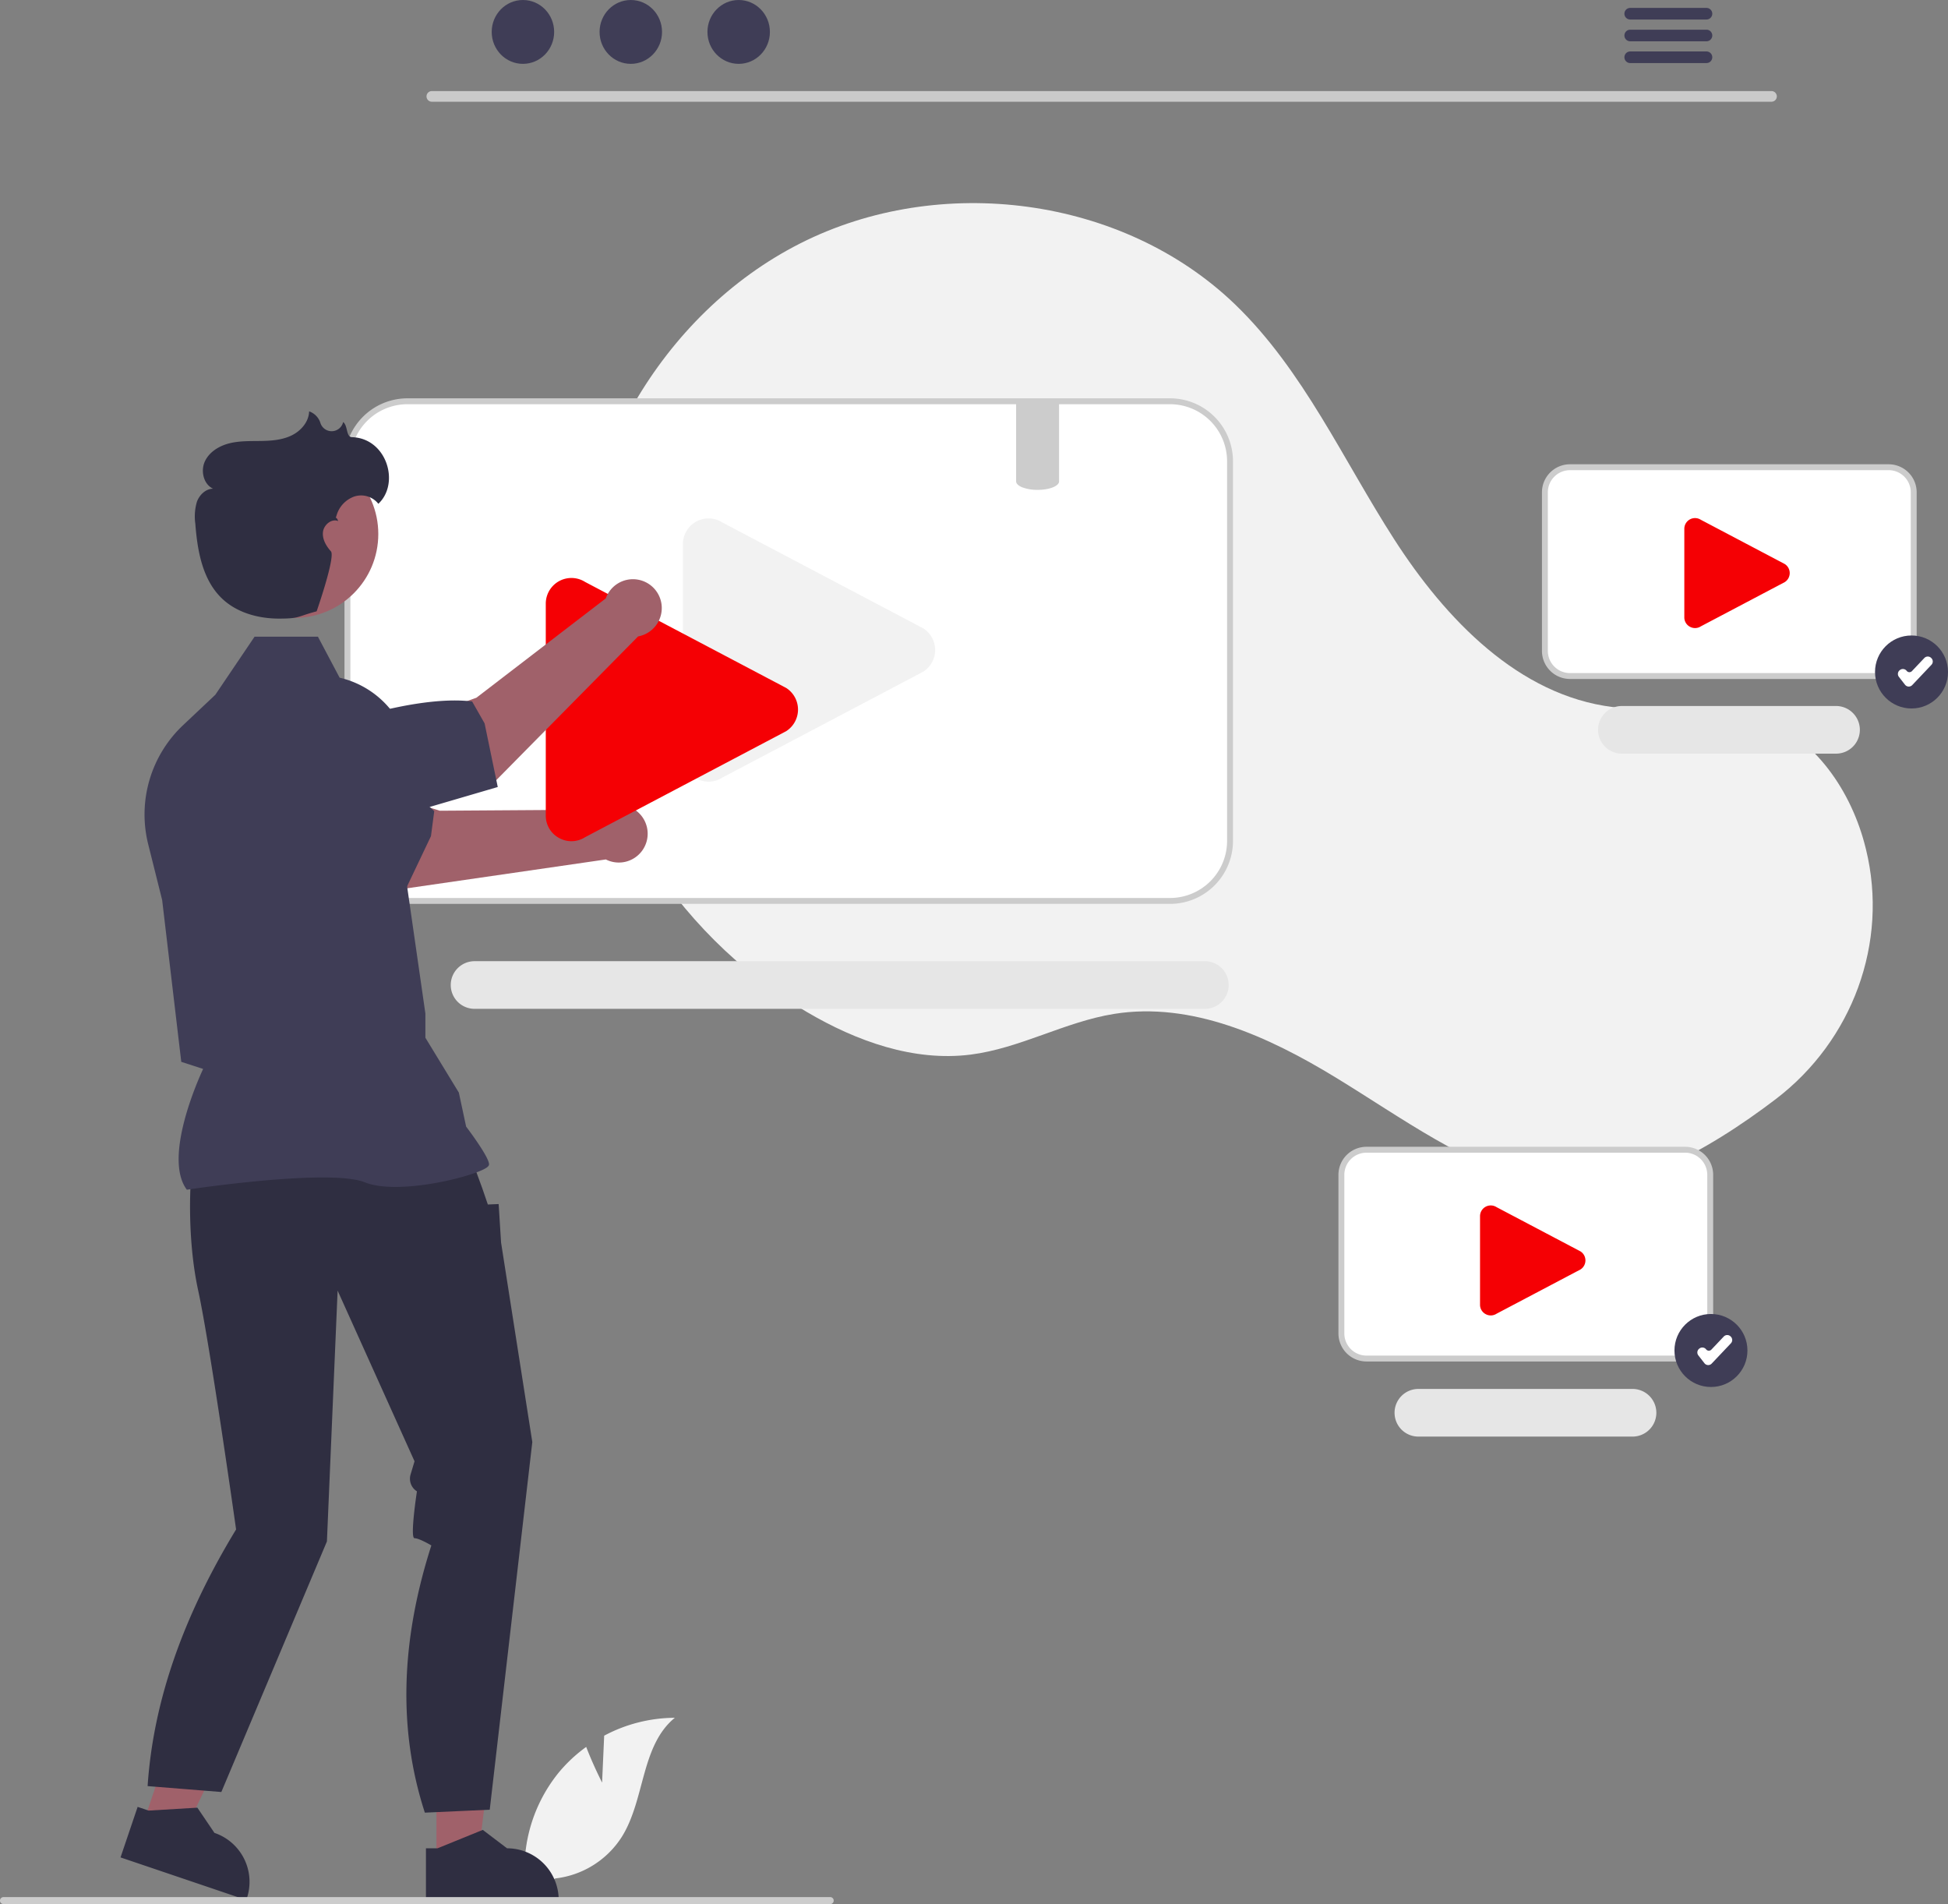 <svg xmlns="http://www.w3.org/2000/svg" data-name="Layer 1" width="660.472" height="645.448" viewBox="0 0 660.472 645.448" xmlns:xlink="http://www.w3.org/1999/xlink"><rect x="0" y="0" width="660.472" height="645.448" fill="#808080" stroke="none"/><path d="M473.905,731.531l.707-15.9a51.353,51.353,0,0,1,23.953-6.063c-11.504,9.405-10.066,27.536-17.866,40.184a30.889,30.889,0,0,1-22.651,14.274l-9.627,5.894a51.76,51.76,0,0,1,10.91-41.943,49.997,49.997,0,0,1,9.189-8.538C470.825,725.519,473.905,731.531,473.905,731.531Z" transform="translate(-269.764 -127.276)" fill="#f2f2f2"/><path d="M871.837,499.854c25.955-19.769,38.352-52.989,30.591-84.679q-.289-1.181-.611-2.357c-5.145-18.811-17.874-36.689-36.427-42.699-15.578-5.047-32.581-1.166-48.832-3.173-31.902-3.94-56.635-29.752-74.038-56.778-17.403-27.026-30.777-57.278-53.902-79.605-38.117-36.803-100.295-44.727-147.555-20.771-47.26,23.956-77.363,77.104-76.08,130.073,1.284,52.969,32.729,103.611,78.396,130.48,16.776,9.87,36.179,16.863,55.489,14.416,16.755-2.123,31.979-11.126,48.655-13.799,26.219-4.202,52.27,7.652,74.948,21.466,22.677,13.814,44.582,30.188,70.351,36.592C817.845,535.239,848.845,517.366,871.837,499.854Z" transform="translate(-269.764 -127.276)" fill="#f2f2f2"/><path d="M666.469,263.299h-258.57a20.364,20.364,0,0,0-20.34,20.34v128.69a20.364,20.364,0,0,0,20.34,20.34h258.57a20.357,20.357,0,0,0,20.34-20.34v-128.69A20.357,20.357,0,0,0,666.469,263.299Z" transform="translate(-269.764 -127.276)" fill="#fff"/><path d="M666.47,433.672H407.904a21.365,21.365,0,0,1-21.34-21.34V283.637a21.365,21.365,0,0,1,21.34-21.34h258.566a21.365,21.365,0,0,1,21.34,21.34V412.331A21.365,21.365,0,0,1,666.47,433.672ZM407.904,264.297a19.363,19.363,0,0,0-19.34,19.34V412.331a19.363,19.363,0,0,0,19.34,19.34h258.566a19.363,19.363,0,0,0,19.34-19.34V283.637a19.363,19.363,0,0,0-19.34-19.34Z" transform="translate(-269.764 -127.276)" fill="#ccc"/><path d="M678.364,469.248H430.576a8.076,8.076,0,0,1,0-16.151H678.364a8.076,8.076,0,0,1,0,16.151Z" transform="translate(-269.764 -127.276)" fill="#e6e6e6"/><path d="M510.012,392.241a8.694,8.694,0,0,1-4.194-1.092,8.581,8.581,0,0,1-4.508-7.62V311.706a8.694,8.694,0,0,1,13.356-7.339l68.131,35.911a8.694,8.694,0,0,1,0,14.677L514.665,390.867A8.653,8.653,0,0,1,510.012,392.241Z" transform="translate(-269.764 -127.276)" fill="#f2f2f2"/><path d="M910.116,356.432H802.063a8.51,8.51,0,0,1-8.5-8.5V294.153a8.509,8.509,0,0,1,8.5-8.5H910.116a8.509,8.509,0,0,1,8.5,8.5v53.78A8.509,8.509,0,0,1,910.116,356.432Z" transform="translate(-269.764 -127.276)" fill="#fff"/><path d="M910.116,357.432H802.064a9.511,9.511,0,0,1-9.5-9.5V294.153a9.511,9.511,0,0,1,9.5-9.5H910.116a9.511,9.511,0,0,1,9.5,9.5V347.932A9.511,9.511,0,0,1,910.116,357.432ZM802.064,286.653a7.508,7.508,0,0,0-7.5,7.5V347.932a7.508,7.508,0,0,0,7.5,7.5H910.116a7.508,7.508,0,0,0,7.5-7.5V294.153a7.508,7.508,0,0,0-7.5-7.5Z" transform="translate(-269.764 -127.276)" fill="#ccc"/><path d="M892.364,382.748H819.576a8.076,8.076,0,0,1,0-16.151h72.789a8.076,8.076,0,0,1,0,16.151Z" transform="translate(-269.764 -127.276)" fill="#e6e6e6"/><path d="M844.471,340.181a3.633,3.633,0,0,1-1.753-.457,3.586,3.586,0,0,1-1.884-3.184V306.527a3.633,3.633,0,0,1,5.581-3.067l28.471,15.007a3.633,3.633,0,0,1,0,6.133l-28.471,15.007A3.616,3.616,0,0,1,844.471,340.181Z" transform="translate(-269.764 -127.276)" fill="#f50004"/><path d="M841.116,587.788H733.063a8.51,8.51,0,0,1-8.5-8.5V525.508a8.51,8.51,0,0,1,8.5-8.5H841.116a8.509,8.509,0,0,1,8.5,8.5v53.78A8.51,8.51,0,0,1,841.116,587.788Z" transform="translate(-269.764 -127.276)" fill="#fff"/><path d="M841.116,588.788H733.064a9.511,9.511,0,0,1-9.5-9.5V525.509a9.511,9.511,0,0,1,9.5-9.5H841.116a9.511,9.511,0,0,1,9.5,9.5v53.78A9.511,9.511,0,0,1,841.116,588.788ZM733.064,518.009a7.508,7.508,0,0,0-7.5,7.5v53.78a7.508,7.508,0,0,0,7.5,7.5H841.116a7.508,7.508,0,0,0,7.5-7.5V525.509a7.508,7.508,0,0,0-7.5-7.5Z" transform="translate(-269.764 -127.276)" fill="#ccc"/><path d="M823.364,614.248H750.576a8.076,8.076,0,0,1,0-16.151h72.789a8.076,8.076,0,0,1,0,16.151Z" transform="translate(-269.764 -127.276)" fill="#e6e6e6"/><path d="M775.208,573.181a3.633,3.633,0,0,1-1.753-.457,3.586,3.586,0,0,1-1.884-3.184V539.527a3.633,3.633,0,0,1,5.581-3.067l28.471,15.007a3.633,3.633,0,0,1,0,6.133L777.153,572.607A3.616,3.616,0,0,1,775.208,573.181Z" transform="translate(-269.764 -127.276)" fill="#f50004"/><path d="M474.205,401.724l-55.304.371s-31.497-10.154-45.781-8.032l-5.462,21.455,39.235,12.999L475.176,418.61a9.774,9.774,0,1,0-.971-16.886Z" transform="translate(-269.764 -127.276)" fill="#a0616a"/><path d="M406.424,430.595,340.811,411.724l-5.973-22.258a17.974,17.974,0,0,1,1.389-18.921h0c5.601-7.586,9.98-.051,17.929,5.022,13.936.985,48.72,12.887,62.84,26.668l-1.113,8.471Z" transform="translate(-269.764 -127.276)" fill="#3f3d56"/><path d="M463.512,412.427a8.694,8.694,0,0,1-4.194-1.092,8.581,8.581,0,0,1-4.508-7.62V331.892a8.694,8.694,0,0,1,13.356-7.339l68.131,35.911a8.694,8.694,0,0,1,0,14.677l-68.131,35.911A8.653,8.653,0,0,1,463.512,412.427Z" transform="translate(-269.764 -127.276)" fill="#f50004"/><polygon points="147.978 631.089 161.937 631.088 168.577 577.248 147.976 577.249 147.978 631.089" fill="#a0616a"/><path d="M414.182,753.807l3.929-0,15.339-6.238,8.221,6.237h.001a17.519,17.519,0,0,1,17.518,17.518v.569l-45.008.002Z" transform="translate(-269.764 -127.276)" fill="#2f2e41"/><polygon points="48.578 617.948 61.8 622.424 85.358 573.559 65.845 566.952 48.578 617.948" fill="#a0616a"/><path d="M316.431,739.765l3.721,1.26,16.53-.989,5.786,8.544.001 0a17.519,17.519,0,0,1,10.974,22.211l-.183.539-42.631-14.434Z" transform="translate(-269.764 -127.276)" fill="#2f2e41"/><path d="M334.522,526.457s-1.63,19.559,2.445,38.303,12.844,80.964,12.844,80.964c-17.762,29.194-28.056,57.921-30,87l25,2,35.796-84.934,3.627-85.03,26.078,57.862-1.341,4.47a5.036,5.036,0,0,0,2.153,5.717h0s-2.442,15.892-.812,15.892,5.705,2.445,5.705,2.445c-10.16,31.628-11.524,61.917-2.206,90.579l22-1,14.434-124.622-10.594-67.641-.815-13.039-3.667.151-1.867-5.448-3.43-9.372Z" transform="translate(-269.764 -127.276)" fill="#2f2e41"/><path d="M333.113,530.565l-.145-.204c-7.757-10.86,3.91-36.957,5.669-40.74l-7.411-2.405-6.481-54.84L320.006,413.431a41.592,41.592,0,0,1,11.805-40.308l10.956-10.33,13.315-19.701H377.552l7.362,13.906a31.295,31.295,0,0,1,24.214,31.952l-1.669,36.471,6.532,45.41.004,8.218,11.34,18.593,2.47,11.527c1.022,1.349,7.77,10.346,7.77,12.806,0,.369-.273.726-.858,1.122-4.598,3.114-30.015,9.462-41.264,4.961-11.982-4.791-59.614,2.396-60.094,2.47Z" transform="translate(-269.764 -127.276)" fill="#3f3d56"/><path d="M552.434,771.534a1.186,1.186,0,0,1-1.183,1.19H270.954a1.19,1.19,0,0,1,0-2.38h280.29a1.187,1.187,0,0,1,1.19,1.183Z" transform="translate(-269.764 -127.276)" fill="#ccc"/><circle cx="99.826" cy="181.021" r="28.436" fill="#a0616a"/><path d="M475.15,330.128l-43.873,33.673s-31.242,10.913-41.352,21.225l8.593,20.403,39.129-13.313,48.467-49.11A9.774,9.774,0,1,0,475.15,330.128Z" transform="translate(-269.764 -127.276)" fill="#a0616a"/><path d="M438.529,394.055,377.582,411.902l-20.955-7.436A17.974,17.974,0,0,1,346.316,388.54h0c-.112-9.43,7.927-6.064,17.327-6.816,11.706-7.625,46.624-19.127,66.2-16.661l4.225,7.426Z" transform="translate(-269.764 -127.276)" fill="#3f3d56"/><path d="M389.089,275.465c-2.038-.061-1.338-3.902-2.98-5.128q-.012.056-.025.111a4.002,4.002,0,0,1-7.648.326,6.083,6.083,0,0,0-3.862-4.052c-.102,3.561-2.796,6.651-6.009,8.189s-6.877,1.794-10.438,1.846c-3.562.053-7.175-.067-10.629.805-3.454.872-6.813,2.921-8.289,6.163-1.476,3.242-.423,7.706,2.804,9.215-2.5.013-4.621,2.076-5.485,4.422a17.557,17.557,0,0,0-.542,7.419c.703,9.195,2.415,19.095,9.111,25.436,5.103,4.833,12.407,6.78,19.436,6.752,7.028-.028,5.793-.674,12.588-2.468,0,0,6.461-18.522,4.834-20.344-1.627-1.822-2.978-4.153-2.684-6.578s2.9-4.597,5.162-3.674c-.38-.972-.667-1.157-.846-1.108a8.595,8.595,0,0,0,.299-.845,9.616,9.616,0,0,1,6.005-6.368,7.457,7.457,0,0,1,8.151,2.467C405.483,291.073,400.866,275.815,389.089,275.465Z" transform="translate(-269.764 -127.276)" fill="#2f2e41"/><path d="M870.432,161.76h-454.293a1.807,1.807,0,0,1,0-3.613h454.293a1.807,1.807,0,0,1,0,3.613Z" transform="translate(-269.764 -127.276)" fill="#cacaca"/><ellipse cx="177.299" cy="10.823" rx="10.588" ry="10.823" fill="#3f3d56"/><ellipse cx="213.874" cy="10.823" rx="10.588" ry="10.823" fill="#3f3d56"/><ellipse cx="250.449" cy="10.823" rx="10.588" ry="10.823" fill="#3f3d56"/><path d="M848.41,129.959h-25.981a1.968,1.968,0,0,0,0,3.934h25.981a1.968,1.968,0,0,0,0-3.934Z" transform="translate(-269.764 -127.276)" fill="#3f3d56"/><path d="M848.41,137.343h-25.981a1.968,1.968,0,0,0,0,3.934h25.981a1.968,1.968,0,0,0,0-3.934Z" transform="translate(-269.764 -127.276)" fill="#3f3d56"/><path d="M848.41,144.718h-25.981a1.968,1.968,0,0,0,0,3.934h25.981a1.968,1.968,0,0,0,0-3.934Z" transform="translate(-269.764 -127.276)" fill="#3f3d56"/><path d="M628.839,263.299v27.16c0,1.35-2.36,2.48-5.54,2.79a.22.22,0,0,0-.08.01c-.53.04-1.09.07-1.66.07a14.57,14.57,0,0,1-5.15-.84c-.15-.06-.3-.13-.45-.19-.14-.08-.29-.15-.43-.23-.79-.47-1.25-1.02-1.25-1.61v-27.16Z" transform="translate(-269.764 -127.276)" fill="#ccc"/><circle cx="580.1" cy="457.786" r="12.372" fill="#3f3d56"/><path d="M848.937,590.006c-.026,0-.053-.001-.079-.002a1.618,1.618,0,0,1-1.199-.623l-2.068-2.658a1.619,1.619,0,0,1,.284-2.272l.074-.058a1.618,1.618,0,0,1,2.272.284,1.181,1.181,0,0,0,1.788.087l4.198-4.432a1.621,1.621,0,0,1,2.289-.062l.069.066a1.618,1.618,0,0,1,.062,2.289l-6.515,6.877A1.617,1.617,0,0,1,848.937,590.006Z" transform="translate(-269.764 -127.276)" fill="#fff"/><circle cx="648.1" cy="227.786" r="12.372" fill="#3f3d56"/><path d="M916.937,360.006c-.026,0-.053-.001-.079-.002a1.618,1.618,0,0,1-1.199-.623l-2.068-2.658a1.619,1.619,0,0,1,.284-2.272l.074-.058a1.618,1.618,0,0,1,2.272.284,1.181,1.181,0,0,0,1.788.087l4.198-4.432a1.621,1.621,0,0,1,2.289-.062l.069.066a1.618,1.618,0,0,1,.062,2.289l-6.515,6.877A1.617,1.617,0,0,1,916.937,360.006Z" transform="translate(-269.764 -127.276)" fill="#fff"/></svg>
